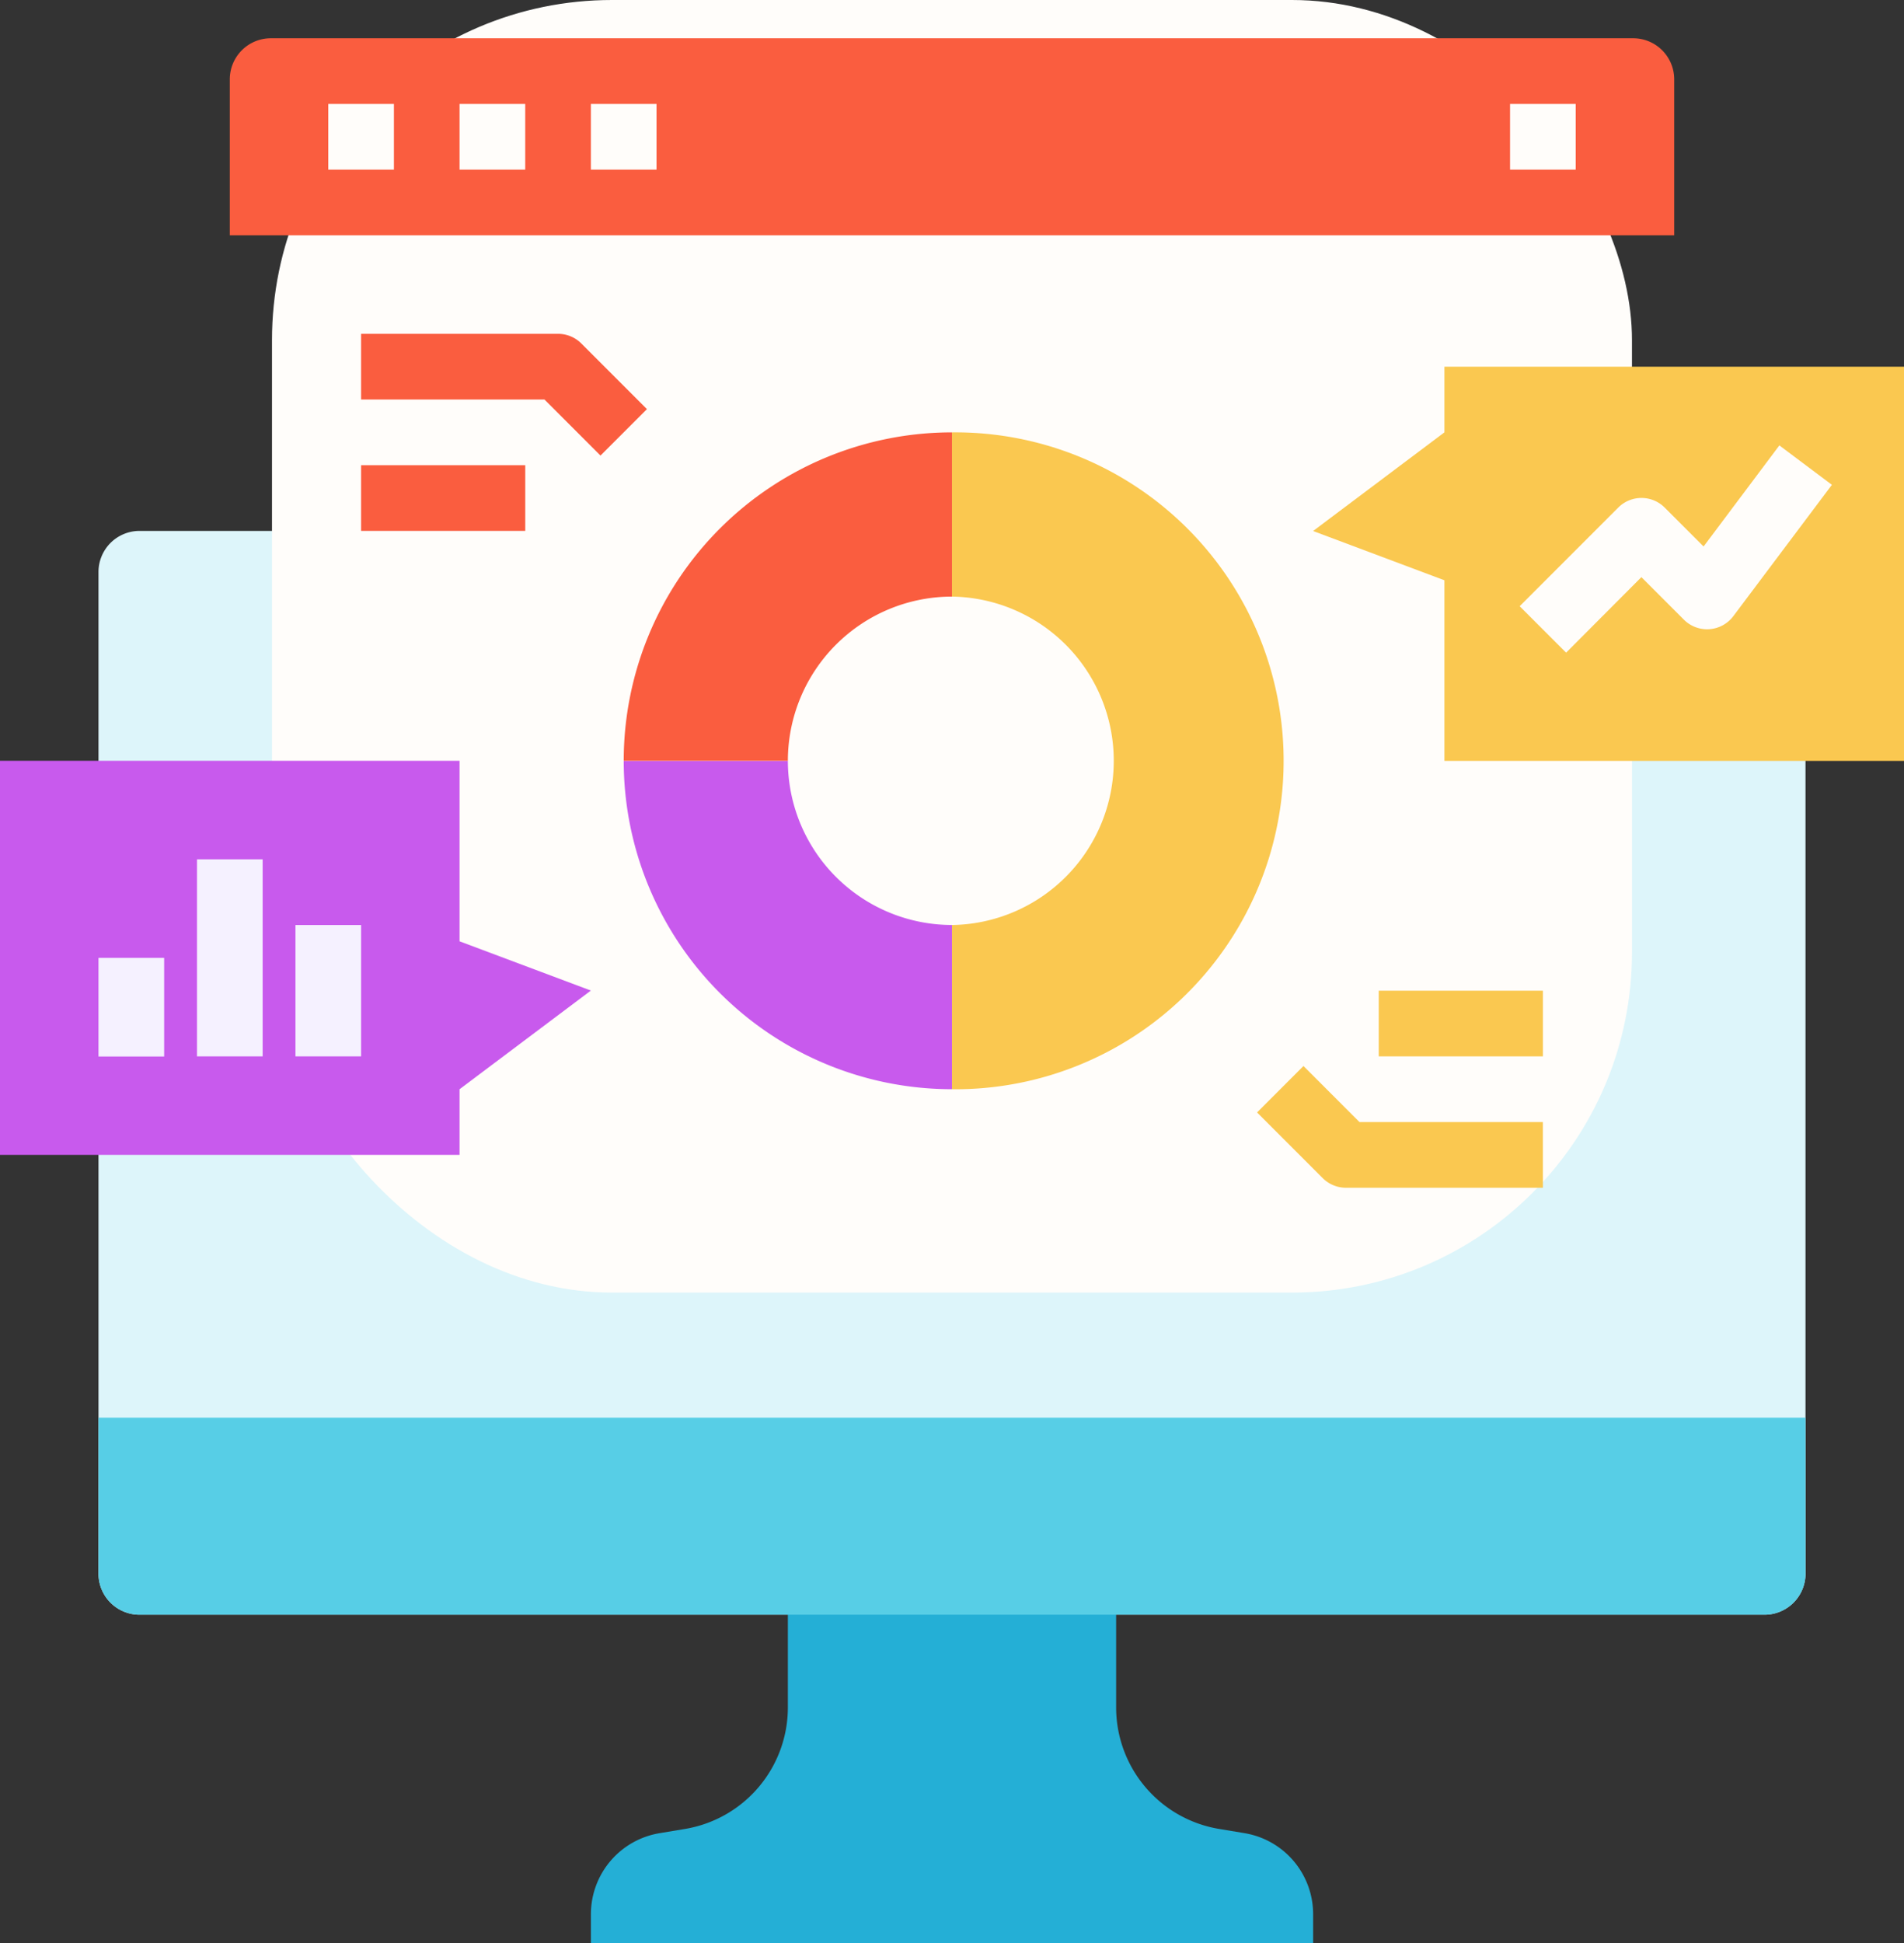 <svg xmlns="http://www.w3.org/2000/svg" width="56.001" height="57.125"><rect width="100%" height="100%" fill="#333333" stroke="none"/><defs><style>.d{fill:#fffdfa}.e{fill:#fa5d3f}.f{fill:#fac850}.g{fill:#c85aed}.h{fill:#f5f1ff}</style></defs><g transform="translate(-24 -23.124)"><path d="M28.104 38.732h49v30.656a1.207 1.207 0 0 1-1.207 1.206H28.104a1.207 1.207 0 0 1-1.207-1.206V39.939a1.207 1.207 0 0 1 1.207-1.207z" fill="#ddf5fa"/><path d="M62.622 80.25H41.38v-.852a2.414 2.414 0 0 1 2.017-2.381l.751-.125a3.621 3.621 0 0 0 3.025-3.571v-3.692h9.655v3.691a3.621 3.621 0 0 0 3.026 3.571l.751.125a2.414 2.414 0 0 1 2.017 2.381z" fill="#24afd6"/><path d="M26.897 64.801h50.208v4.586a1.207 1.207 0 0 1-1.208 1.207H28.104a1.207 1.207 0 0 1-1.207-1.207z" fill="#57cee6"/><rect class="d" width="40" height="38" rx="10" transform="translate(32 23.124)"/><path class="e" d="M31.966 24.249h40.069a1.207 1.207 0 0 1 1.207 1.207v4.586H30.759v-4.586a1.207 1.207 0 0 1 1.207-1.207z"/><path class="f" d="M52 35.835v4.828a4.828 4.828 0 0 1 0 9.655v4.828a9.656 9.656 0 1 0 0-19.311z"/><path class="g" d="M52 55.145v-4.828a4.828 4.828 0 0 1-4.827-4.827h-4.828A9.655 9.655 0 0 0 52 55.145z"/><path class="e" d="M52 40.663v-4.828a9.655 9.655 0 0 0-9.655 9.655h4.828A4.828 4.828 0 0 1 52 40.663zM41.662 36.517l-1.648-1.648h-5.393v-1.931h5.793a.966.966 0 0 1 .683.283l1.931 1.931zM34.621 36.8h4.828v1.931h-4.828z"/><g><path class="f" d="M69.38 58.042h-5.793a.966.966 0 0 1-.683-.283l-1.931-1.931 1.365-1.365 1.648 1.648h5.393zM64.552 52.249h4.828v1.931h-4.828z"/></g><g><path class="d" d="M33.655 26.18h1.931v1.931h-1.931zM37.517 26.18h1.931v1.931h-1.931zM41.379 26.18h1.931v1.931h-1.931zM68.414 26.18h1.931v1.931h-1.931z"/></g><g><path class="g" d="M37.517 57.076v-1.931l3.862-2.9-3.862-1.448V45.49H24v11.586z"/><path class="h" d="M26.897 51.284h1.931v2.9h-1.931zM29.794 48.387h1.931v5.793h-1.931zM32.69 50.318h1.931v3.862H32.69z"/></g><g><path class="f" d="M66.483 33.904v1.931l-3.862 2.9 3.862 1.448v5.31h13.518V33.904z"/><path class="d" d="M70.063 42.311l-1.366-1.365 2.9-2.9a.965.965 0 0 1 1.365 0l1.144 1.144 2.229-2.972 1.545 1.159-2.9 3.862a.965.965 0 0 1-1.455.1l-1.248-1.248z"/></g></g></svg>
